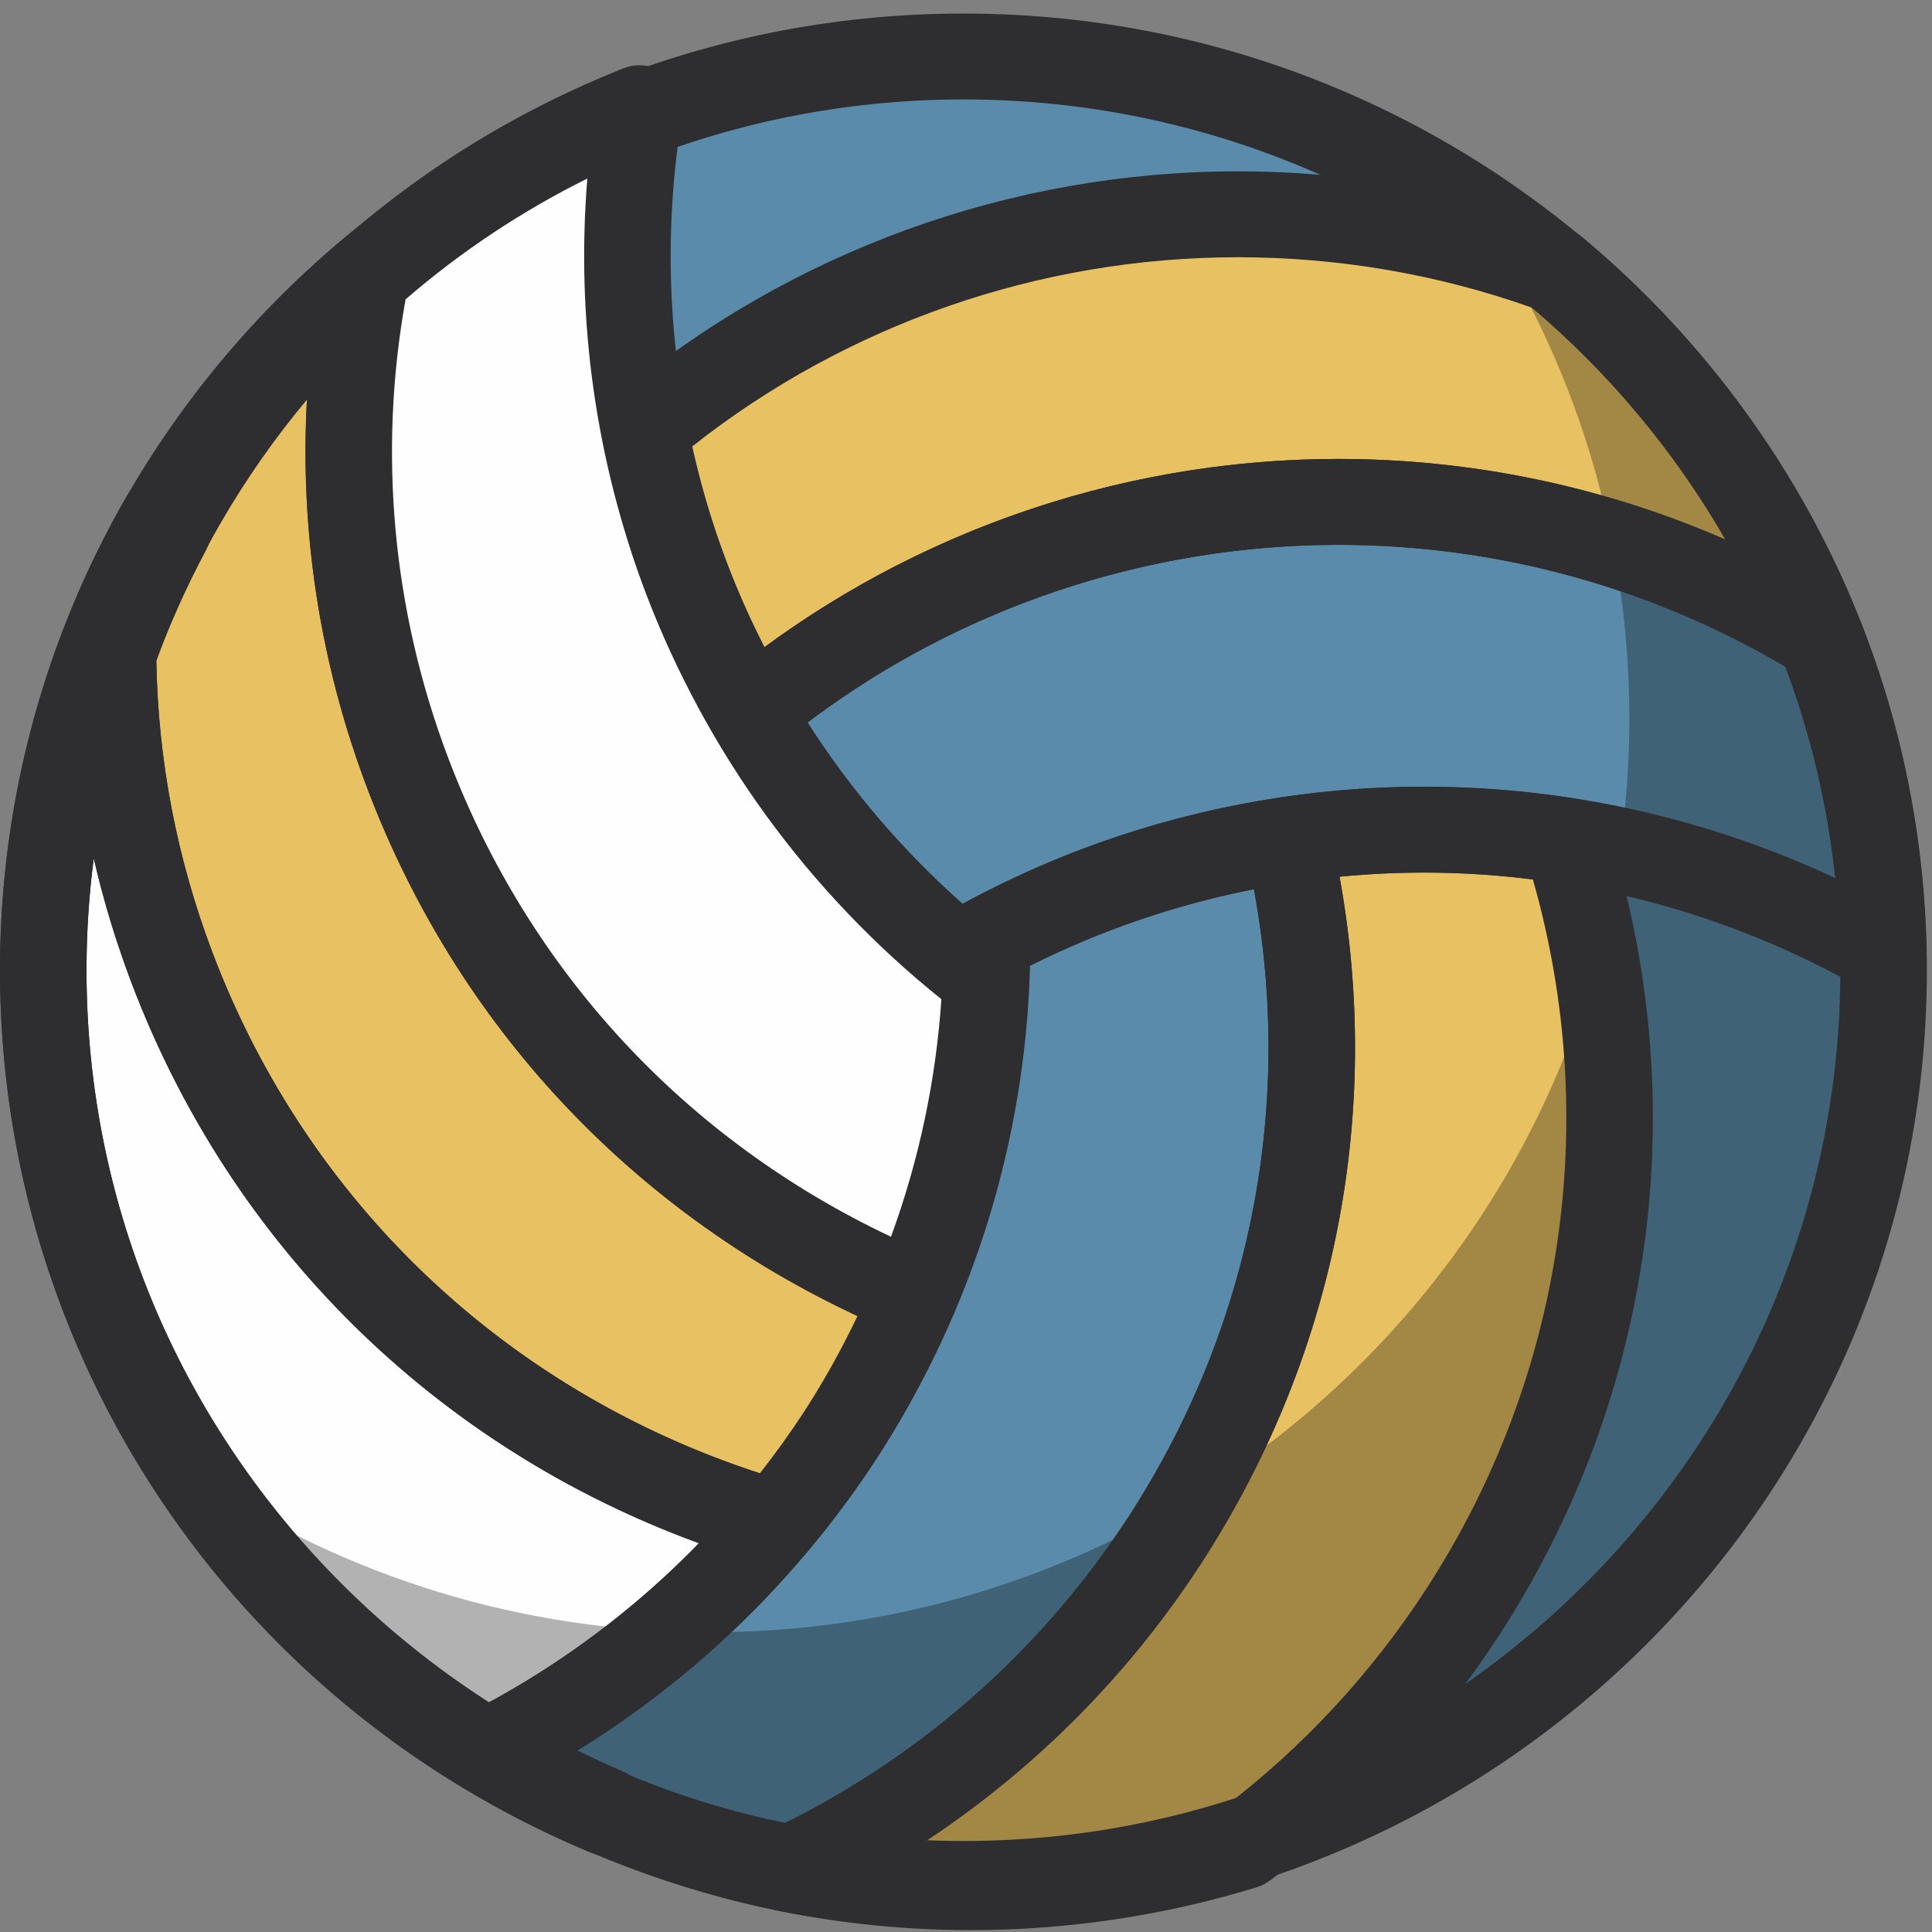 <?xml version="1.0" ?><svg height="512px" version="1.1" viewBox="0 0 512 512" width="512px" xmlns="http://www.w3.org/2000/svg" xmlns:xlink="http://www.w3.org/1999/xlink"><rect x="0" y="0" width="512" height="512" fill="#808080" stroke="none"/><title/><desc/><defs/><g fill="none" fill-rule="evenodd" id="SVG" stroke="none" stroke-width="1"><g id="Volleyball"><g id="9"><path d="M499.176,257.116 C499.176,123.381 389.997,14.968 255.318,14.968 C120.639,14.968 11.461,123.381 11.461,257.116 C11.461,390.852 120.639,499.265 255.318,499.265 C389.997,499.265 499.176,390.852 499.176,257.116" fill="#5B8BAA" id="Fill-1"/><path d="M222.741,380.253 C199.678,415.781 168.729,443.122 133.737,461.865 C133.737,461.91 133.73,461.956 133.73,462.001 C133.73,463.564 133.86,465.09 133.913,466.638 C157.801,480.607 183.157,490.138 209.017,495.336 C248.418,476.654 283.272,447.295 308.673,408.17 C345.82,350.947 355.548,284.027 341.266,222.539 C312.808,226.758 285.954,235.849 261.6,248.954 C261.661,293.998 249.151,339.573 222.741,380.253" fill="#5B8BAA" id="Fill-6"/><path d="M160.582,479.926 C151.55,476.011 142.609,471.723 133.912,466.639 C133.859,465.091 133.729,463.558 133.729,461.995 C133.729,461.95 133.737,461.912 133.737,461.866 C160.613,447.471 185.059,427.962 205.424,403.604 C134.371,382.933 73.626,330.514 45.558,256.399 C35.173,228.976 30.167,200.861 29.946,173.179 C33.935,161.918 38.856,151.014 44.465,140.459 L43.388,137.386 C23.106,172.709 11.46,213.549 11.46,257.113 C11.46,357.384 72.832,443.411 160.307,480.192 L160.582,479.926 Z" fill="#FEFEFE" id="Fill-14"/><path d="M308.671,408.173 C283.27,447.298 248.4,476.657 208.992,495.324 C249.394,503.451 290.912,501.175 329.64,489.276 C351.893,472.597 371.639,451.844 387.626,427.22 C428.586,364.124 436.274,289.228 415.114,222.838 C402.879,220.941 390.369,219.848 377.585,219.848 C365.243,219.848 353.116,220.782 341.263,222.542 C355.553,284.022 345.818,350.95 308.671,408.173" fill="#E7C162" id="Fill-30"/><path d="M253.778,253.402 C290.076,232.109 332.381,219.854 377.59,219.854 C421.844,219.854 463.277,231.662 499.049,252.127 C498.453,222.829 492.622,194.813 482.435,168.953 C445.273,146.188 401.532,133.007 354.665,133.007 C295.479,133.007 241.23,153.958 198.994,188.773 C213.551,213.837 232.205,235.539 253.778,253.402" fill="#5B8BAA" id="Fill-22"/><path d="M198.996,188.776 C241.232,153.954 295.481,133.01 354.659,133.01 C401.542,133.01 445.283,146.198 482.438,168.978 C467.429,130.863 442.998,97.436 411.95,71.568 C385.777,62.03 357.51,56.794 328.005,56.794 C268.093,56.794 213.263,78.284 170.813,113.873 C173.373,126.962 176.927,140.022 181.817,152.929 C186.593,165.548 192.424,177.462 198.996,188.776" fill="#E7C162" id="Fill-26"/><path d="M391.284,56.792 C416.861,95.097 431.793,141.013 431.793,190.42 C431.793,324.156 322.615,432.569 187.936,432.569 C138.188,432.569 91.94,417.741 53.372,392.336 C97.037,457.724 171.789,500.863 256.712,500.863 C391.391,500.863 500.569,392.45 500.569,258.715 C500.569,174.379 457.133,100.151 391.284,56.792" fill="#010202" id="Fill-35" opacity="0.3"/><g fill="#2E2E30" id="Group-5" transform="translate(0, 3.088)"><path d="M255.321,23.265 C127.175,23.265 22.926,126.783 22.926,254.031 C22.926,381.27 127.175,484.796 255.321,484.796 C383.466,484.796 487.715,381.27 487.715,254.031 C487.715,126.783 383.466,23.265 255.321,23.265 M255.321,507.561 C114.536,507.561 0.001,393.821 0.001,254.031 C0.001,114.233 114.536,0.5 255.321,0.5 C396.105,0.5 510.641,114.233 510.641,254.031 C510.641,393.821 396.105,507.561 255.321,507.561" id="Fill-3"/></g><path d="M152.888,463.977 C170.319,472.749 188.636,479.26 207.527,483.388 C244.811,464.956 276.394,436.887 299.037,402.004 C331.347,352.233 343,293.545 332.302,235.632 C311.646,239.669 291.762,246.46 272.971,255.885 C271.763,302.279 257.794,347.278 232.37,386.418 C212.073,417.681 184.808,444.255 152.888,463.977 M209.017,506.714 C208.253,506.714 207.496,506.638 206.739,506.486 C179.168,500.947 152.712,490.839 128.098,476.445 C124.735,474.479 122.611,470.943 122.466,467.073 L122.397,465.639 C122.328,464.432 122.267,463.218 122.267,461.997 C122.267,457.815 124.583,453.832 128.289,451.844 C162.715,433.412 192.044,406.527 213.105,374.087 C237.391,336.692 250.191,293.416 250.137,248.964 C250.13,244.783 252.43,240.929 256.136,238.94 C282.172,224.94 310.248,215.629 339.577,211.281 C345.568,210.401 351.093,214.195 352.438,219.977 C368.081,287.315 355.953,356.338 318.302,414.335 C292.664,453.839 256.579,485.399 213.953,505.599 C212.402,506.335 210.713,506.714 209.017,506.714" fill="#2E2E30" id="Fill-8"/><path d="M242.407,342.996 C182.526,318.174 132.663,269.875 108.018,204.799 C91.52,161.227 88.562,115.925 96.961,73.37 C66.309,100.749 43.407,135.207 29.942,173.178 C30.164,200.86 35.177,228.975 45.562,256.399 C73.623,330.513 134.367,382.932 205.421,403.61 C211.572,396.25 217.388,388.495 222.744,380.254 C230.547,368.226 236.996,355.736 242.407,342.996" fill="#E7C162" id="Fill-10"/><path d="M41.425,175.079 C41.876,201.502 46.866,227.506 56.289,252.396 C81.354,318.565 133.983,368.519 201.383,390.441 C205.609,385.053 209.545,379.575 213.106,374.088 C218.226,366.204 222.956,357.721 227.243,348.766 C166.827,320.531 120.923,271.215 97.295,208.801 C84.8,175.8 79.42,140.773 81.354,105.89 C64.19,126.424 50.611,149.886 41.425,175.079 M205.418,414.989 C204.341,414.989 203.263,414.837 202.193,414.526 C124.346,391.875 63.342,335.699 34.831,260.409 C24.224,232.378 18.714,203.065 18.477,173.273 C18.469,171.953 18.683,170.64 19.127,169.396 C33.317,129.368 57.58,93.233 89.294,64.913 C92.962,61.635 98.326,61.058 102.613,63.472 C106.893,65.885 109.147,70.756 108.199,75.56 C99.946,117.454 103.591,160.76 118.753,200.796 C141.525,260.917 187.002,307.691 246.821,332.497 C249.634,333.658 251.857,335.889 253.011,338.689 C254.165,341.482 254.15,344.623 252.965,347.416 C247.035,361.37 240.112,374.498 232.371,386.419 C227.006,394.69 220.9,402.916 214.229,410.884 C212.013,413.524 208.765,414.989 205.418,414.989" fill="#2E2E30" id="Fill-12"/><path d="M24.851,227.497 C23.575,237.293 22.925,247.188 22.925,257.113 C22.925,336.638 63.702,409.212 129.475,451.205 C150.268,439.914 168.952,425.754 185.222,408.962 C115.506,383.473 61.241,330.135 34.831,260.407 C30.743,249.609 27.419,238.621 24.851,227.497 M160.309,491.575 C158.796,491.575 157.276,491.279 155.839,490.672 C61.173,450.871 0,359.19 0,257.113 C0,213.193 11.562,169.841 33.433,131.748 C35.649,127.871 39.898,125.587 44.437,126.049 C48.9,126.459 52.721,129.419 54.211,133.63 L55.288,136.711 C56.343,139.693 56.098,142.979 54.608,145.779 C49.374,155.613 44.949,165.47 41.426,175.085 C41.877,201.507 46.867,227.504 56.289,252.394 C82.241,320.931 137.766,372.06 208.644,392.685 C212.342,393.755 215.254,396.616 216.377,400.281 C217.508,403.946 216.698,407.922 214.238,410.874 C196.746,431.802 176.197,449.597 153.012,463.916 C156.771,465.752 160.783,467.596 165.162,469.493 C168.662,471.011 171.168,474.152 171.856,477.886 C172.544,481.611 171.314,485.436 168.578,488.084 L168.295,488.35 C166.117,490.452 163.229,491.575 160.309,491.575" fill="#2E2E30" id="Fill-16"/><path d="M181.815,152.926 C166.241,111.79 162.787,69.129 169.489,28.676 C142.085,39.543 117.731,54.818 96.938,73.386 C88.562,115.934 91.527,161.235 108.018,204.799 C132.663,269.876 182.518,318.175 242.407,342.996 C253.869,316.005 260.044,287.754 261.244,259.511 C226.435,232.937 198.405,196.733 181.815,152.926" fill="#FEFEFE" id="Fill-18"/><path d="M107.485,79.326 C100.164,120.045 104.046,161.955 118.756,200.791 C140.138,257.286 181.572,301.988 236.119,327.75 C243.539,307.497 248.017,286.387 249.477,264.79 C214.172,236.471 187.128,199.304 171.08,156.931 C157.844,121.965 152.602,84.448 155.651,47.312 C138.258,55.955 122.127,66.677 107.485,79.326 M242.393,354.377 C240.926,354.377 239.436,354.096 237.984,353.497 C172.28,326.255 122.302,274.875 97.291,208.804 C80.632,164.823 76.62,117.245 85.69,71.207 C86.172,68.779 87.425,66.578 89.274,64.932 C111.588,45.005 137.143,29.244 165.242,18.105 C169.07,16.579 173.449,17.232 176.674,19.797 C179.898,22.369 181.48,26.467 180.808,30.519 C174.213,70.296 178.278,111.235 192.546,148.918 C207.799,189.204 233.972,224.33 268.23,250.487 C271.195,252.748 272.861,256.284 272.7,259.995 C271.409,290.211 264.776,319.623 252.962,347.419 C251.12,351.767 246.871,354.377 242.393,354.377" fill="#2E2E30" id="Fill-20"/><path d="M214.022,191.452 C225.431,209.308 239.217,225.425 255.143,239.539 C292.572,219.187 334.732,208.473 377.587,208.473 C415.208,208.473 452.415,216.805 486.36,232.702 C484.32,213.496 479.895,194.731 473.125,176.663 C437.331,155.537 396.455,144.39 354.662,144.39 C303.859,144.39 254.302,161.039 214.022,191.452 M253.775,264.785 C251.154,264.785 248.548,263.897 246.431,262.144 C223.353,243.037 204.05,220.265 189.064,194.465 C186.275,189.662 187.375,183.561 191.67,180.017 C237.353,142.364 295.231,121.626 354.662,121.626 C401.995,121.626 448.251,134.639 488.454,159.271 C490.563,160.561 492.199,162.511 493.108,164.81 C504.036,192.553 509.897,221.851 510.516,251.9 C510.6,256.006 508.445,259.838 504.892,261.924 C501.338,264.019 496.929,264.042 493.33,261.993 C458.154,241.869 418.134,231.238 377.587,231.238 C336.062,231.238 295.262,242.294 259.605,263.207 C257.802,264.269 255.785,264.785 253.775,264.785" fill="#2E2E30" id="Fill-24"/><path d="M183.448,118.309 C185.84,129.069 188.836,139.146 192.542,148.92 C195.385,156.417 198.755,163.982 202.598,171.502 C246.401,139.245 299.878,121.625 354.662,121.625 C390.174,121.625 425.082,128.955 457.284,143.024 C443.972,119.849 426.633,98.981 406.115,81.574 C381.034,72.681 354.769,68.173 328.008,68.173 C275.501,68.173 224.439,85.93 183.448,118.309 M198.991,200.163 C198.319,200.163 197.639,200.102 196.974,199.981 C193.642,199.389 190.746,197.371 189.057,194.464 C181.874,182.08 175.829,169.453 171.084,156.933 C166.246,144.154 162.364,130.397 159.56,116.047 C158.773,111.995 160.248,107.837 163.419,105.181 C209.384,66.633 267.836,45.409 328.008,45.409 C358.147,45.409 387.713,50.614 415.896,60.881 C417.142,61.329 418.296,61.996 419.312,62.846 C452.065,90.134 477.581,125.404 493.109,164.832 C494.912,169.393 493.567,174.583 489.785,177.717 C485.994,180.851 480.614,181.23 476.419,178.666 C439.845,156.242 397.739,144.389 354.662,144.389 C300.574,144.389 247.891,163.261 206.312,197.537 C204.241,199.245 201.651,200.163 198.991,200.163" fill="#2E2E30" id="Fill-28"/><g fill="#2E2E30" id="Group-34" transform="translate(191.045, 207.971)"><path d="M53.545,280.424 C80.352,281.866 107.427,278.701 133.294,271.015 C154.409,254.897 172.458,235.411 186.947,213.086 C223.276,157.123 233.425,89.003 215.191,25.118 C197.478,22.887 180.742,22.743 163.945,24.351 C175.462,87.728 162.616,151.902 127.257,206.363 C108.023,236.002 82.904,261.173 53.545,280.424 M66.207,303.53 C49.257,303.53 32.323,301.861 15.672,298.514 C10.842,297.543 7.174,293.612 6.578,288.756 C5.967,283.892 8.557,279.195 13.012,277.093 C51.81,258.706 84.654,229.985 107.992,194.032 C142.258,141.241 153.293,78.418 139.049,17.127 C138.338,14.039 138.949,10.784 140.745,8.166 C142.541,5.54 145.368,3.78 148.532,3.309 C173.666,-0.424 199.067,-0.523 225.829,3.62 C230.131,4.288 233.677,7.316 234.991,11.436 C258.046,83.752 247.554,161.744 206.22,225.417 C189.897,250.557 169.47,272.418 145.506,290.387 C144.451,291.184 143.251,291.791 141.983,292.178 C117.399,299.728 91.799,303.53 66.207,303.53" id="Fill-32"/></g></g></g></g></svg>